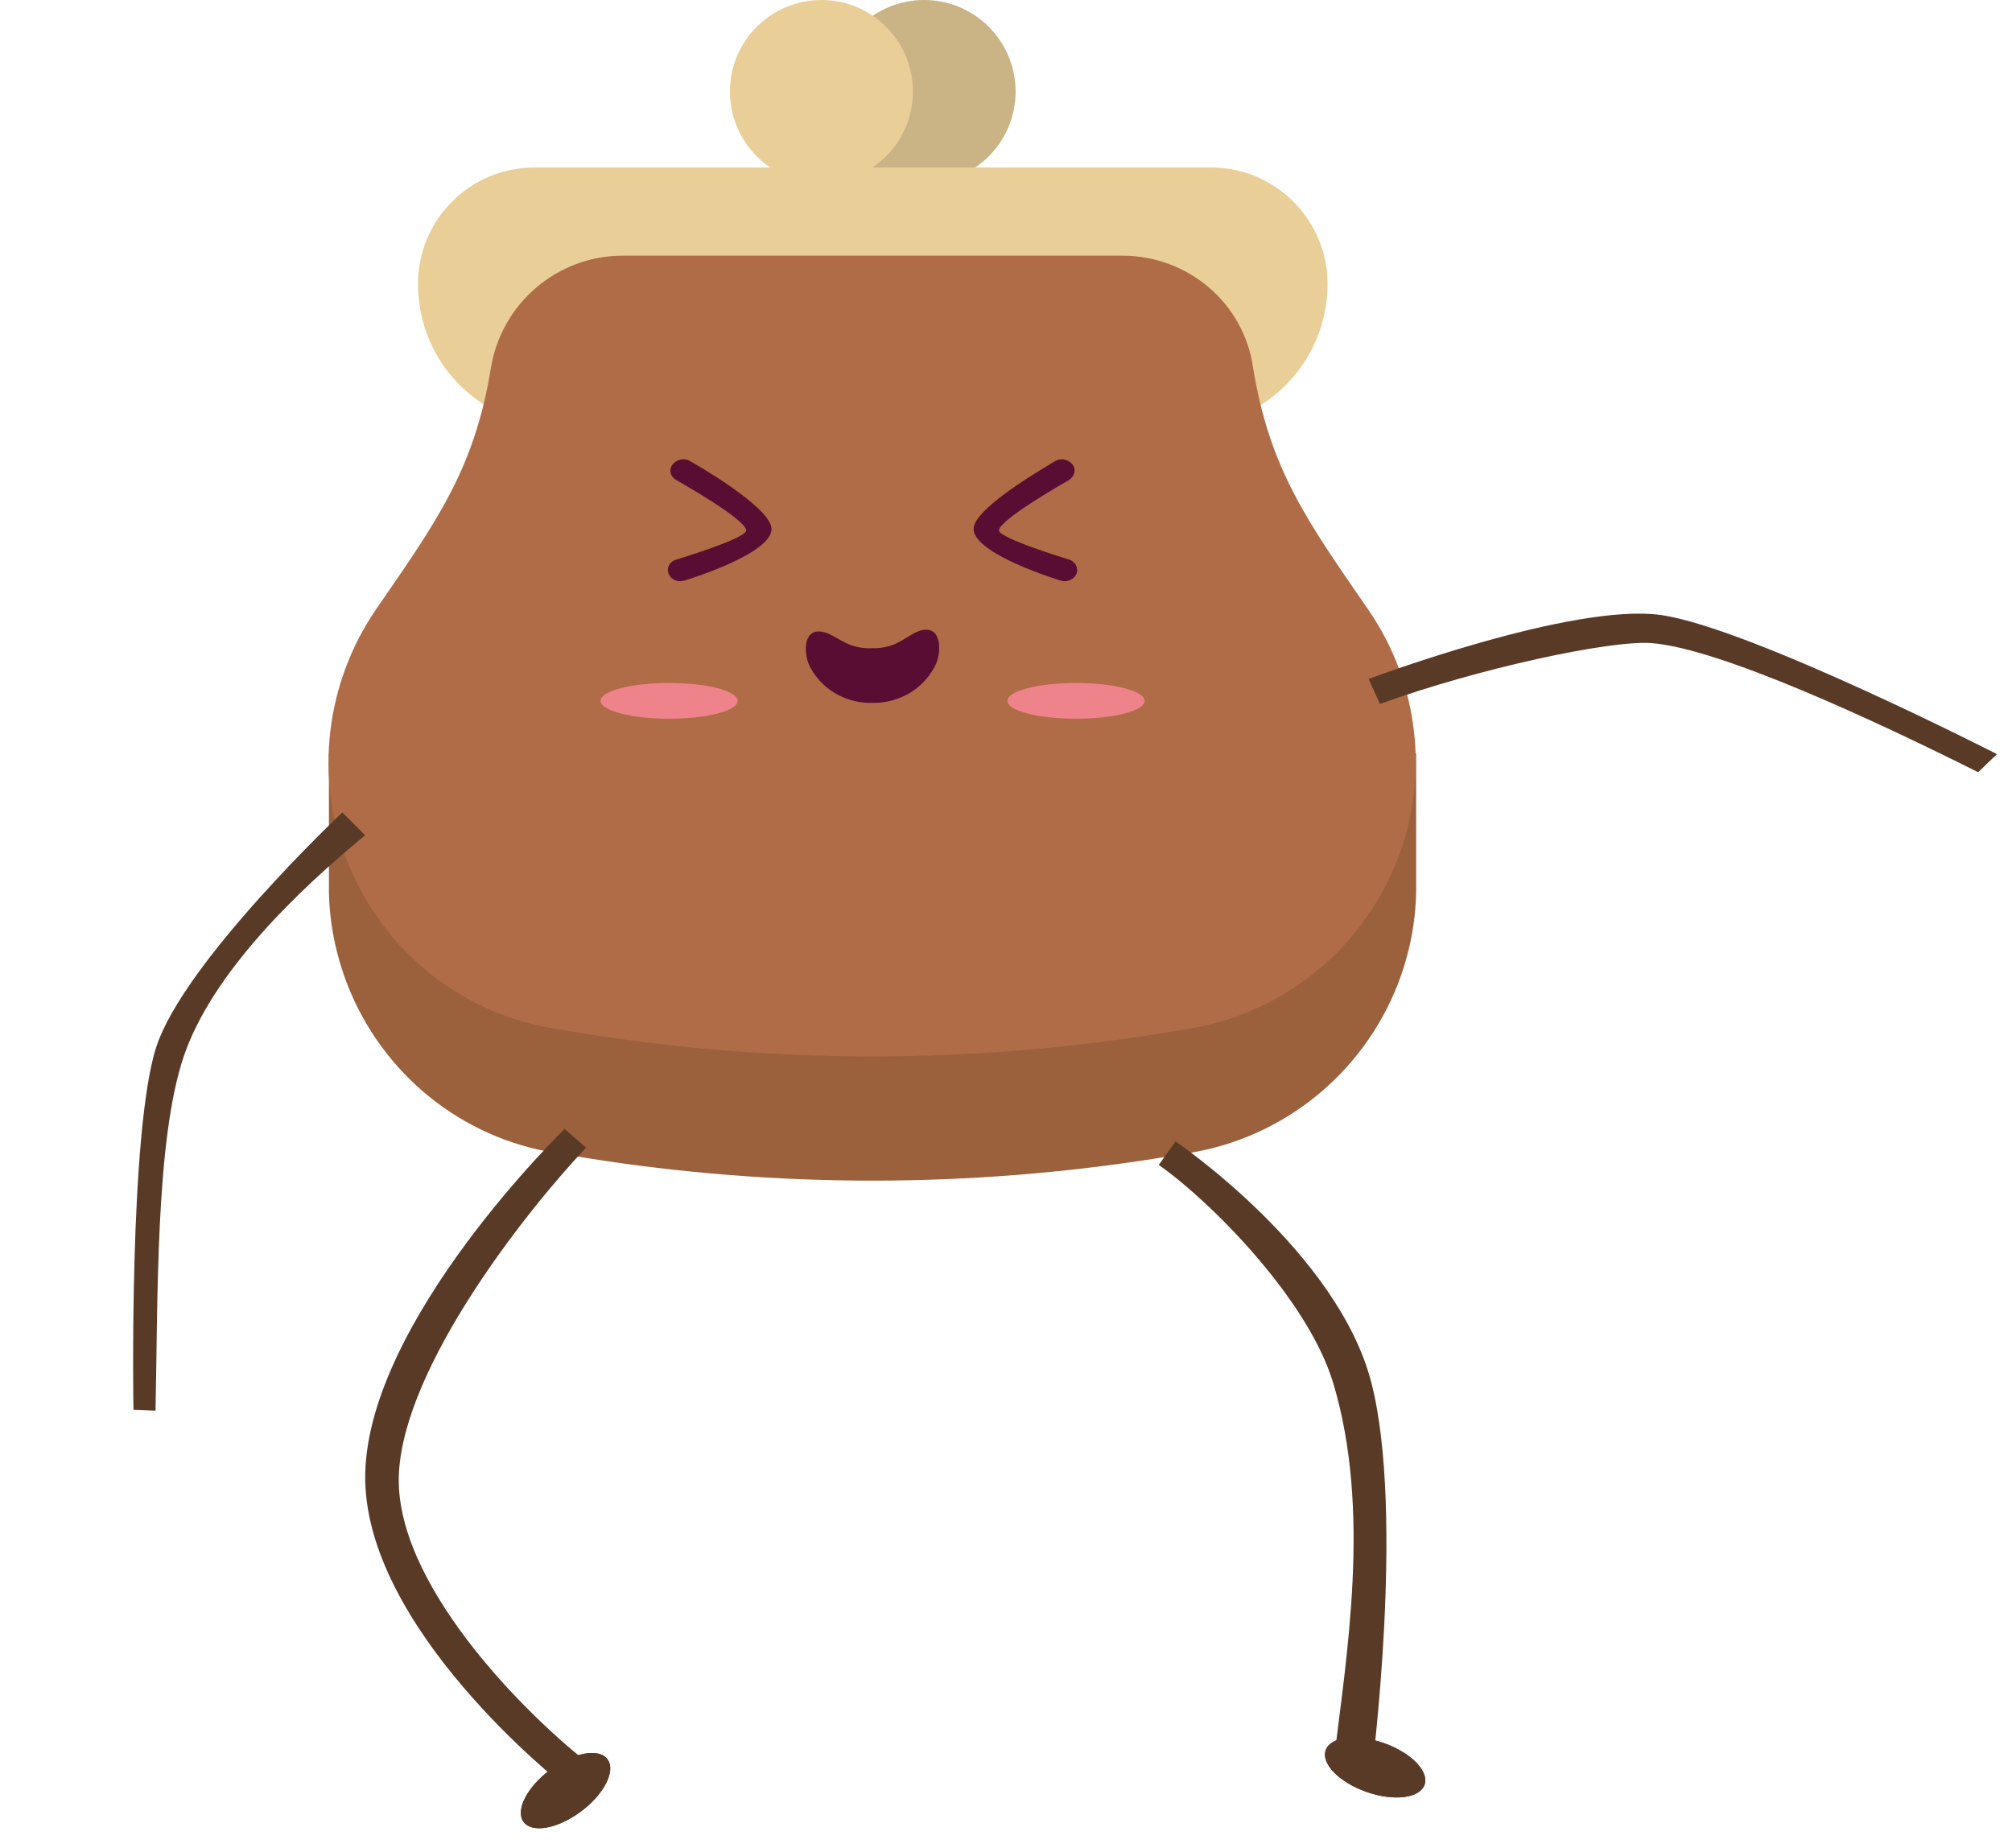 <svg width="196" height="180" viewBox="0 0 196 180" fill="none" xmlns="http://www.w3.org/2000/svg">
<g clip-path="url(#clip0)">
<path d="M138.001 73.378H135.962C135.251 71.718 134.398 70.153 133.402 68.682C127.619 60.287 123.826 55.117 122.214 45.156C121.171 38.847 115.719 34.199 109.319 34.199H60.678C54.278 34.199 48.873 38.847 47.83 45.156C46.218 55.117 42.425 60.287 36.642 68.682C35.599 70.153 34.745 71.766 34.081 73.378H32.043V86.849C32.09 89.885 32.707 92.968 33.844 95.909C37.258 104.636 44.986 110.897 54.23 112.32L57.122 112.795C75.564 115.735 94.385 115.735 112.874 112.795L115.766 112.32C125.011 110.85 132.739 104.589 136.152 95.909C137.29 92.968 137.906 89.932 137.954 86.849V73.378H138.001Z" fill="#9B603C"/>
<path d="M90.022 17.835C94.945 17.835 98.935 13.842 98.935 8.917C98.935 3.992 94.945 0 90.022 0C85.1 0 81.109 3.992 81.109 8.917C81.109 13.842 85.1 17.835 90.022 17.835Z" fill="#CAB385"/>
<path d="M117.995 16.317H52.049C45.791 16.317 40.719 21.392 40.719 27.653C40.719 32.444 43.137 36.855 47.166 39.416L57.549 46.01H112.495L122.878 39.416C126.907 36.855 129.325 32.397 129.325 27.653C129.325 21.44 124.253 16.317 117.995 16.317Z" fill="#EACE97"/>
<path d="M109.318 24.902H60.677C54.324 24.902 48.872 29.503 47.829 35.812C46.217 45.772 42.425 50.943 36.641 59.338C31.71 66.548 30.62 75.702 33.796 83.813C37.209 92.541 44.937 98.802 54.182 100.225L57.074 100.699C75.516 103.64 94.337 103.64 112.826 100.699L115.718 100.225C124.963 98.754 132.69 92.493 136.104 83.813C139.28 75.702 138.237 66.5 133.259 59.338C127.475 50.943 123.683 45.772 122.071 35.812C121.17 29.503 115.718 24.902 109.318 24.902Z" fill="#B06C46"/>
<path d="M80.018 17.835C84.941 17.835 88.931 13.842 88.931 8.917C88.931 3.992 84.941 0 80.018 0C75.096 0 71.106 3.992 71.106 8.917C71.106 13.842 75.096 17.835 80.018 17.835Z" fill="#EACE97"/>
<g clip-path="url(#clip1)">
<path fill-rule="evenodd" clip-rule="evenodd" d="M87.893 62.364C88.602 61.965 89.214 61.471 89.928 61.362C91.784 61.042 91.731 63.657 91.083 64.878C89.834 67.271 87.468 68.471 85.082 68.462C82.698 68.549 80.294 67.426 78.967 65.075C78.28 63.876 78.142 61.264 80.007 61.524C80.724 61.609 81.352 62.083 82.074 62.459C82.989 62.976 83.994 63.202 84.995 63.137C85.998 63.169 86.995 62.911 87.893 62.364Z" fill="#5A0D32"/>
<path fill-rule="evenodd" clip-rule="evenodd" d="M65.179 70.011C68.852 70.011 71.857 69.237 71.857 68.268C71.857 67.3 68.852 66.526 65.179 66.526C61.505 66.526 58.5 67.3 58.5 68.268C58.548 69.237 61.553 70.011 65.179 70.011Z" fill="#EF838B"/>
<path fill-rule="evenodd" clip-rule="evenodd" d="M104.821 70.011C108.495 70.011 111.5 69.237 111.5 68.268C111.5 67.3 108.495 66.526 104.821 66.526C101.148 66.526 98.143 67.3 98.143 68.268C98.143 69.237 101.148 70.011 104.821 70.011Z" fill="#EF838B"/>
<path fill-rule="evenodd" clip-rule="evenodd" d="M65.897 46.768C65.294 46.426 65.13 45.789 65.514 45.251C65.897 44.762 66.609 44.566 67.212 44.909C67.212 44.909 74.991 49.264 75.155 51.466C75.32 53.962 66.664 56.555 66.664 56.555C66.007 56.751 65.349 56.457 65.13 55.87C64.911 55.283 65.24 54.696 65.897 54.5C65.897 54.5 72.745 52.445 72.69 51.662C72.635 50.536 65.952 46.817 65.897 46.768Z" fill="#5A0D32"/>
<path fill-rule="evenodd" clip-rule="evenodd" d="M102.79 44.909C103.392 44.566 104.104 44.762 104.488 45.253C104.871 45.794 104.652 46.433 104.104 46.777C104.104 46.777 97.421 50.56 97.311 51.641C97.257 52.427 104.104 54.491 104.104 54.491C104.762 54.688 105.091 55.326 104.871 55.867C104.652 56.456 103.94 56.751 103.337 56.555C103.337 56.555 94.682 53.951 94.846 51.445C95.01 49.283 102.79 44.959 102.79 44.909Z" fill="#5A0D32"/>
</g>
</g>
<path d="M55.002 173.969C55.002 173.969 35.233 158.534 35.581 143.504C35.928 128.474 55.002 109.968 55.002 109.968L57.087 111.791C51.235 117.988 39.397 133.006 38.861 143.504C38.325 154.002 50.788 166.59 57.087 171.572L55.002 173.969Z" fill="#593A26"/>
<ellipse rx="5.101" ry="2.525" transform="matrix(0.802 -0.597 0.59 0.808 55.094 174.417)" fill="#593A26"/>
<ellipse rx="5.101" ry="2.525" transform="matrix(0.802 -0.597 0.59 0.808 55.094 174.417)" fill="#593A26"/>
<path d="M114.515 111.183C114.515 111.183 130.319 121.885 133.601 134.713C136.882 147.541 133.601 172.811 133.601 172.811L129.875 171.97C131.182 161.185 133.601 147.132 129.875 134.713C127.442 126.602 118.001 117.065 112.881 113.47L114.515 111.183Z" fill="#593A26"/>
<ellipse rx="5.101" ry="2.526" transform="matrix(0.943 0.333 -0.341 0.94 133.959 172.163)" fill="#593A26"/>
<ellipse rx="5.101" ry="2.526" transform="matrix(0.943 0.333 -0.341 0.94 133.959 172.163)" fill="#593A26"/>
<path d="M33.35 79.136C33.35 79.136 17.895 93.693 15.214 102.013C12.534 110.333 12.999 137.327 12.999 137.327L15.149 137.411C15.392 126.794 15.113 111.107 17.901 102.897C20.689 94.687 29.175 86.629 35.567 81.361L33.35 79.136Z" fill="#593A26"/>
<path d="M133.322 66.139C133.322 66.139 153.193 58.663 161.844 59.914C170.495 61.166 194.534 73.457 194.534 73.457L192.703 75.219C182.817 70.267 167.552 63.152 160.879 62.642C156.863 62.335 143.888 65.131 134.427 68.572L133.322 66.139Z" fill="#593A26"/>
<defs>
<clipPath id="clip0">
<rect width="106" height="115" fill="white" transform="translate(32)"/>
</clipPath>
<clipPath id="clip1">
<rect width="53" height="25.275" fill="white" transform="translate(58.5 44.736)"/>
</clipPath>
</defs>
</svg>

